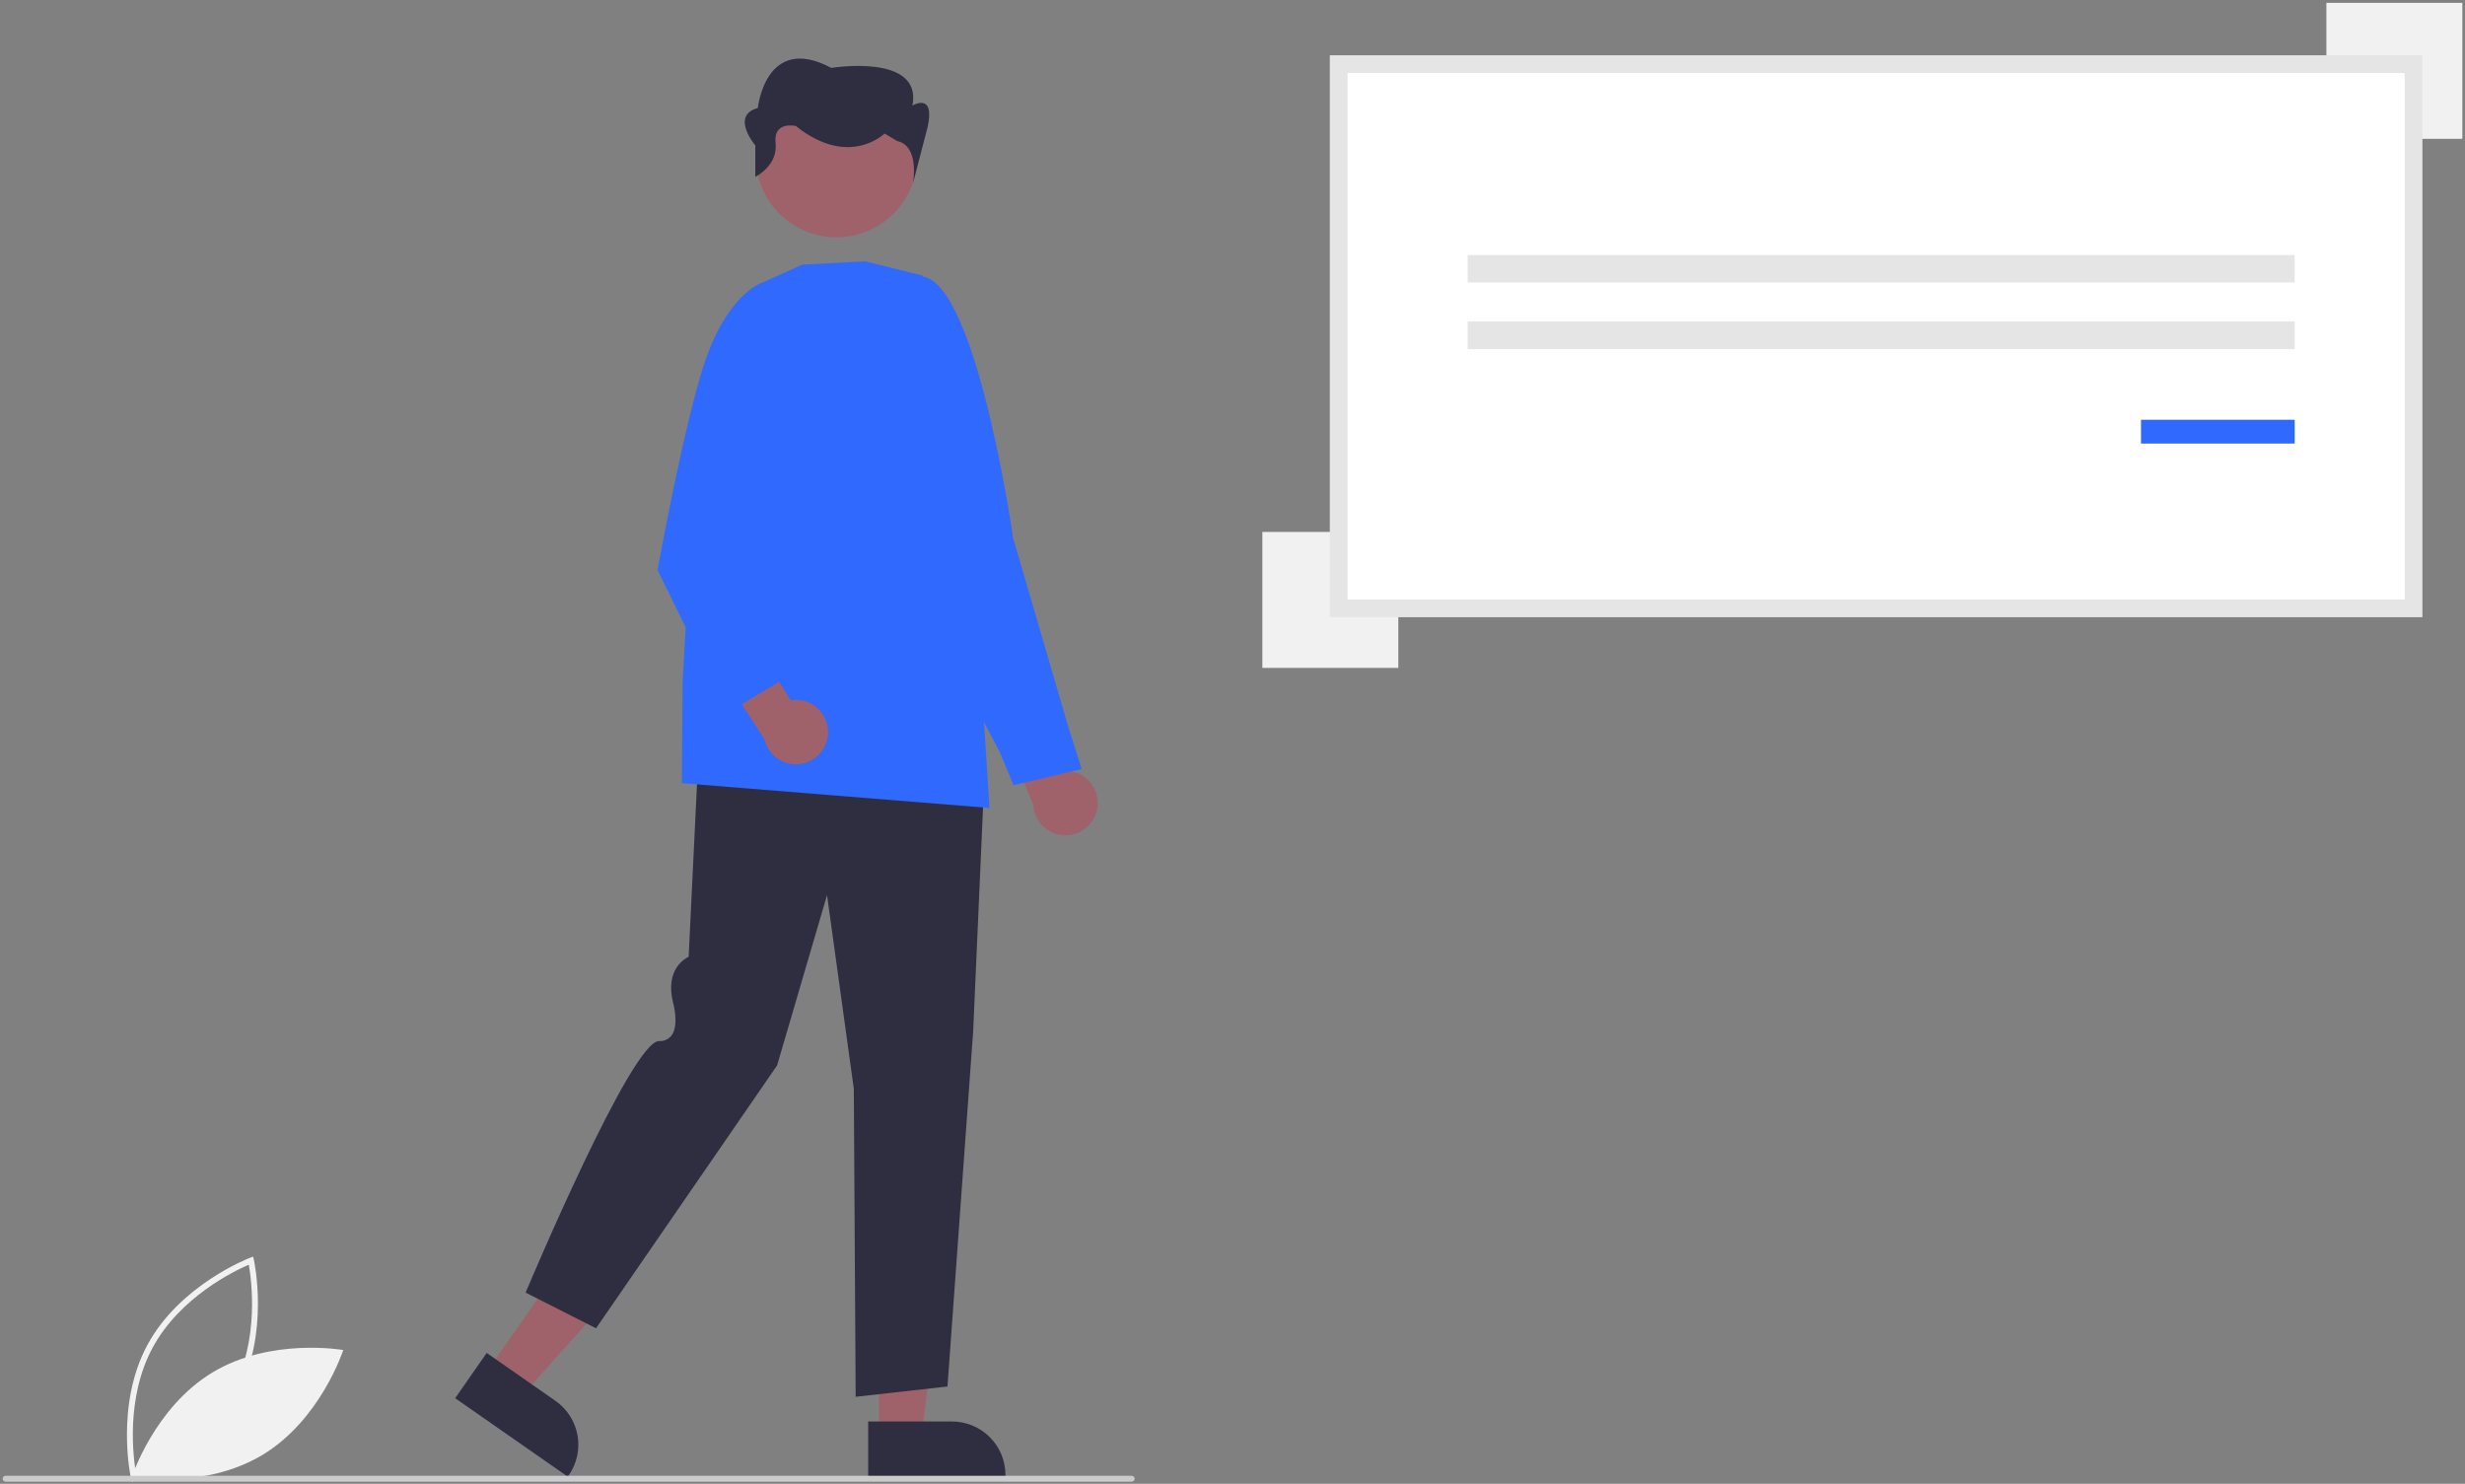 <svg width="834" height="502" viewBox="0 0 834 502" fill="none" xmlns="http://www.w3.org/2000/svg">
    <rect x="0" y="0" width="834" height="502" fill="#808080" stroke="none"/>
    <g clip-path="url(#clip0_28_428)">
        <path
            d="M44.317 500.205C44.261 499.96 38.877 475.407 49.873 455.015C60.869 434.623 84.341 425.63 84.577 425.541L85.65 425.139L85.903 426.257C85.959 426.502 91.343 451.055 80.347 471.447C69.351 491.839 45.879 500.832 45.643 500.921L44.569 501.323L44.317 500.205ZM84.178 427.867C79.477 429.89 60.921 438.741 51.633 455.964C42.345 473.189 45.148 493.558 46.041 498.595C50.741 496.577 69.29 487.739 78.586 470.498C87.874 453.274 85.072 432.907 84.178 427.867V427.867Z"
            fill="#F1F1F1" />
        <path
            d="M71.944 464.294C52.183 476.183 44.573 499.797 44.573 499.797C44.573 499.797 69.001 504.136 88.761 492.247C108.522 480.358 116.132 456.744 116.132 456.744C116.132 456.744 91.704 452.405 71.944 464.294Z"
            fill="#F1F1F1" />
        <path
            d="M371.193 273.709C371.494 272.154 371.45 270.551 371.065 269.015C370.68 267.478 369.963 266.044 368.964 264.814C367.965 263.585 366.708 262.589 365.283 261.898C363.857 261.206 362.297 260.836 360.713 260.813L351.562 237.8L336.221 239.95L349.601 272.267C349.738 274.931 350.847 277.452 352.719 279.352C354.59 281.253 357.094 282.401 359.756 282.579C362.417 282.757 365.052 281.952 367.16 280.317C369.267 278.683 370.702 276.331 371.193 273.709Z"
            fill="#9F616A" />
        <path
            d="M342.93 265.624L338.176 254.289L308.555 197.904L310.165 93.571L310.475 93.53C329.429 91.026 342.253 178.359 342.79 182.078L361.505 246.086L365.96 260.195L342.93 265.624Z"
            fill="#3069FE" />
        <path d="M297.415 485.625L311.817 485.624L318.668 430.073L297.412 430.074L297.415 485.625Z" fill="#9F616A" />
        <path
            d="M293.741 480.923L322.104 480.922H322.105C326.899 480.922 331.496 482.826 334.886 486.216C338.275 489.606 340.18 494.203 340.18 498.997V499.584L293.742 499.586L293.741 480.923Z"
            fill="#2F2E41" />
        <path d="M164.992 463.682L176.809 471.916L214.191 430.258L196.751 418.105L164.992 463.682Z" fill="#9F616A" />
        <path
            d="M164.667 457.724L187.937 473.939L187.938 473.94C191.871 476.681 194.554 480.872 195.397 485.591C196.24 490.31 195.174 495.171 192.433 499.104L192.097 499.586L153.997 473.036L164.667 457.724Z"
            fill="#2F2E41" />
        <path
            d="M289.5 472.567L288.877 368.357L279.815 302.831L262.92 360.455L262.888 360.503L201.663 449.388L177.839 437.317L177.97 437.007C179.426 433.544 213.732 352.214 222.953 352.214C223.758 352.27 224.565 352.13 225.304 351.805C226.043 351.48 226.692 350.981 227.195 350.349C229.902 346.735 227.698 339.067 227.675 338.99C225.036 328.044 231.673 324.316 232.995 323.694L236.55 250.297L236.919 250.322L333.308 257.083L329.264 348.849L320.566 469.08L320.267 469.114L289.5 472.567Z"
            fill="#2F2E41" />
        <path
            d="M334.781 273.347L334.364 273.313L230.7 264.957L230.956 230.657L236.029 141.099L236.058 141.036L256.721 96.178L271.368 89.545L292.738 88.421L292.791 88.434L312.293 93.266L332.581 238.904L334.781 273.347Z"
            fill="#3069FE" />
        <path
            d="M296.087 76.924C309.314 69.694 314.175 53.11 306.944 39.883C299.714 26.657 283.13 21.796 269.904 29.026C256.677 36.257 251.816 52.84 259.046 66.067C266.277 79.293 282.86 84.154 296.087 76.924Z"
            fill="#9F616A" />
        <path
            d="M255.546 59.827V49.192C255.546 49.192 246.97 39.092 256.404 36.547C256.404 36.547 258.977 11.105 281.274 22.978C281.274 22.978 312.148 17.89 308.717 35.7C308.717 35.7 316.435 31.05 313.863 42.923L308.887 62.049C308.887 62.049 311.29 49.415 303.572 47.719L299.284 45.175C299.284 45.175 287.277 57.048 269.268 42.63C269.268 42.63 261.549 40.788 262.407 48.421C263.265 56.054 255.546 59.827 255.546 59.827Z"
            fill="#2F2E41" />
        <path
            d="M280.154 247.733C280.171 246.148 279.84 244.579 279.186 243.137C278.531 241.694 277.568 240.412 276.365 239.382C275.161 238.352 273.746 237.598 272.22 237.173C270.693 236.749 269.092 236.664 267.53 236.926L254.398 215.929L239.692 220.797L258.653 250.188C259.266 252.784 260.81 255.065 262.992 256.599C265.175 258.133 267.844 258.813 270.494 258.51C273.144 258.208 275.591 256.943 277.372 254.957C279.152 252.97 280.142 250.4 280.154 247.733Z"
            fill="#9F616A" />
        <path
            d="M246.236 241.114L222.479 192.879L222.5 192.762C222.595 192.228 232.159 139.128 239.473 119.61C246.833 99.969 256.908 96.025 257.334 95.867L257.546 95.788L266.58 104.453L254.066 187.98L267.555 228.264L246.236 241.114Z"
            fill="#3069FE" />
        <path d="M833.103 0.967H787.103V46.967H833.103V0.967Z" fill="#F1F1F1" />
        <path d="M473.103 179.967H427.103V225.967H473.103V179.967Z" fill="#F1F1F1" />
        <path d="M452.922 205.81H816.597V21.701H452.922V205.81Z" fill="white" />
        <path d="M819.597 208.81H449.922V18.701H819.597V208.81ZM455.922 202.81H813.597V24.701H455.922V202.81Z"
            fill="#E5E5E5" />
        <path d="M776.381 86.283H496.575V95.562H776.381V86.283Z" fill="#E5E5E5" />
        <path d="M776.381 108.786H496.575V118.065H776.381V108.786Z" fill="#E5E5E5" />
        <path d="M776.381 142.012H724.381V150.065H776.381V142.012Z" fill="#3069FE" />
        <path
            d="M382.897 501.283H1.897C1.632 501.283 1.377 501.177 1.19 500.99C1.002 500.802 0.897 500.548 0.897 500.283C0.897 500.018 1.002 499.763 1.19 499.576C1.377 499.388 1.632 499.283 1.897 499.283H382.897C383.162 499.283 383.417 499.388 383.604 499.576C383.792 499.763 383.897 500.018 383.897 500.283C383.897 500.548 383.792 500.802 383.604 500.99C383.417 501.177 383.162 501.283 382.897 501.283Z"
            fill="#CBCBCB" />
    </g>
    <defs>
        <clipPath id="clip0_28_428">
            <rect width="832.206" height="500.356" fill="white" transform="translate(0.897 0.967)" />
        </clipPath>
    </defs>
</svg>